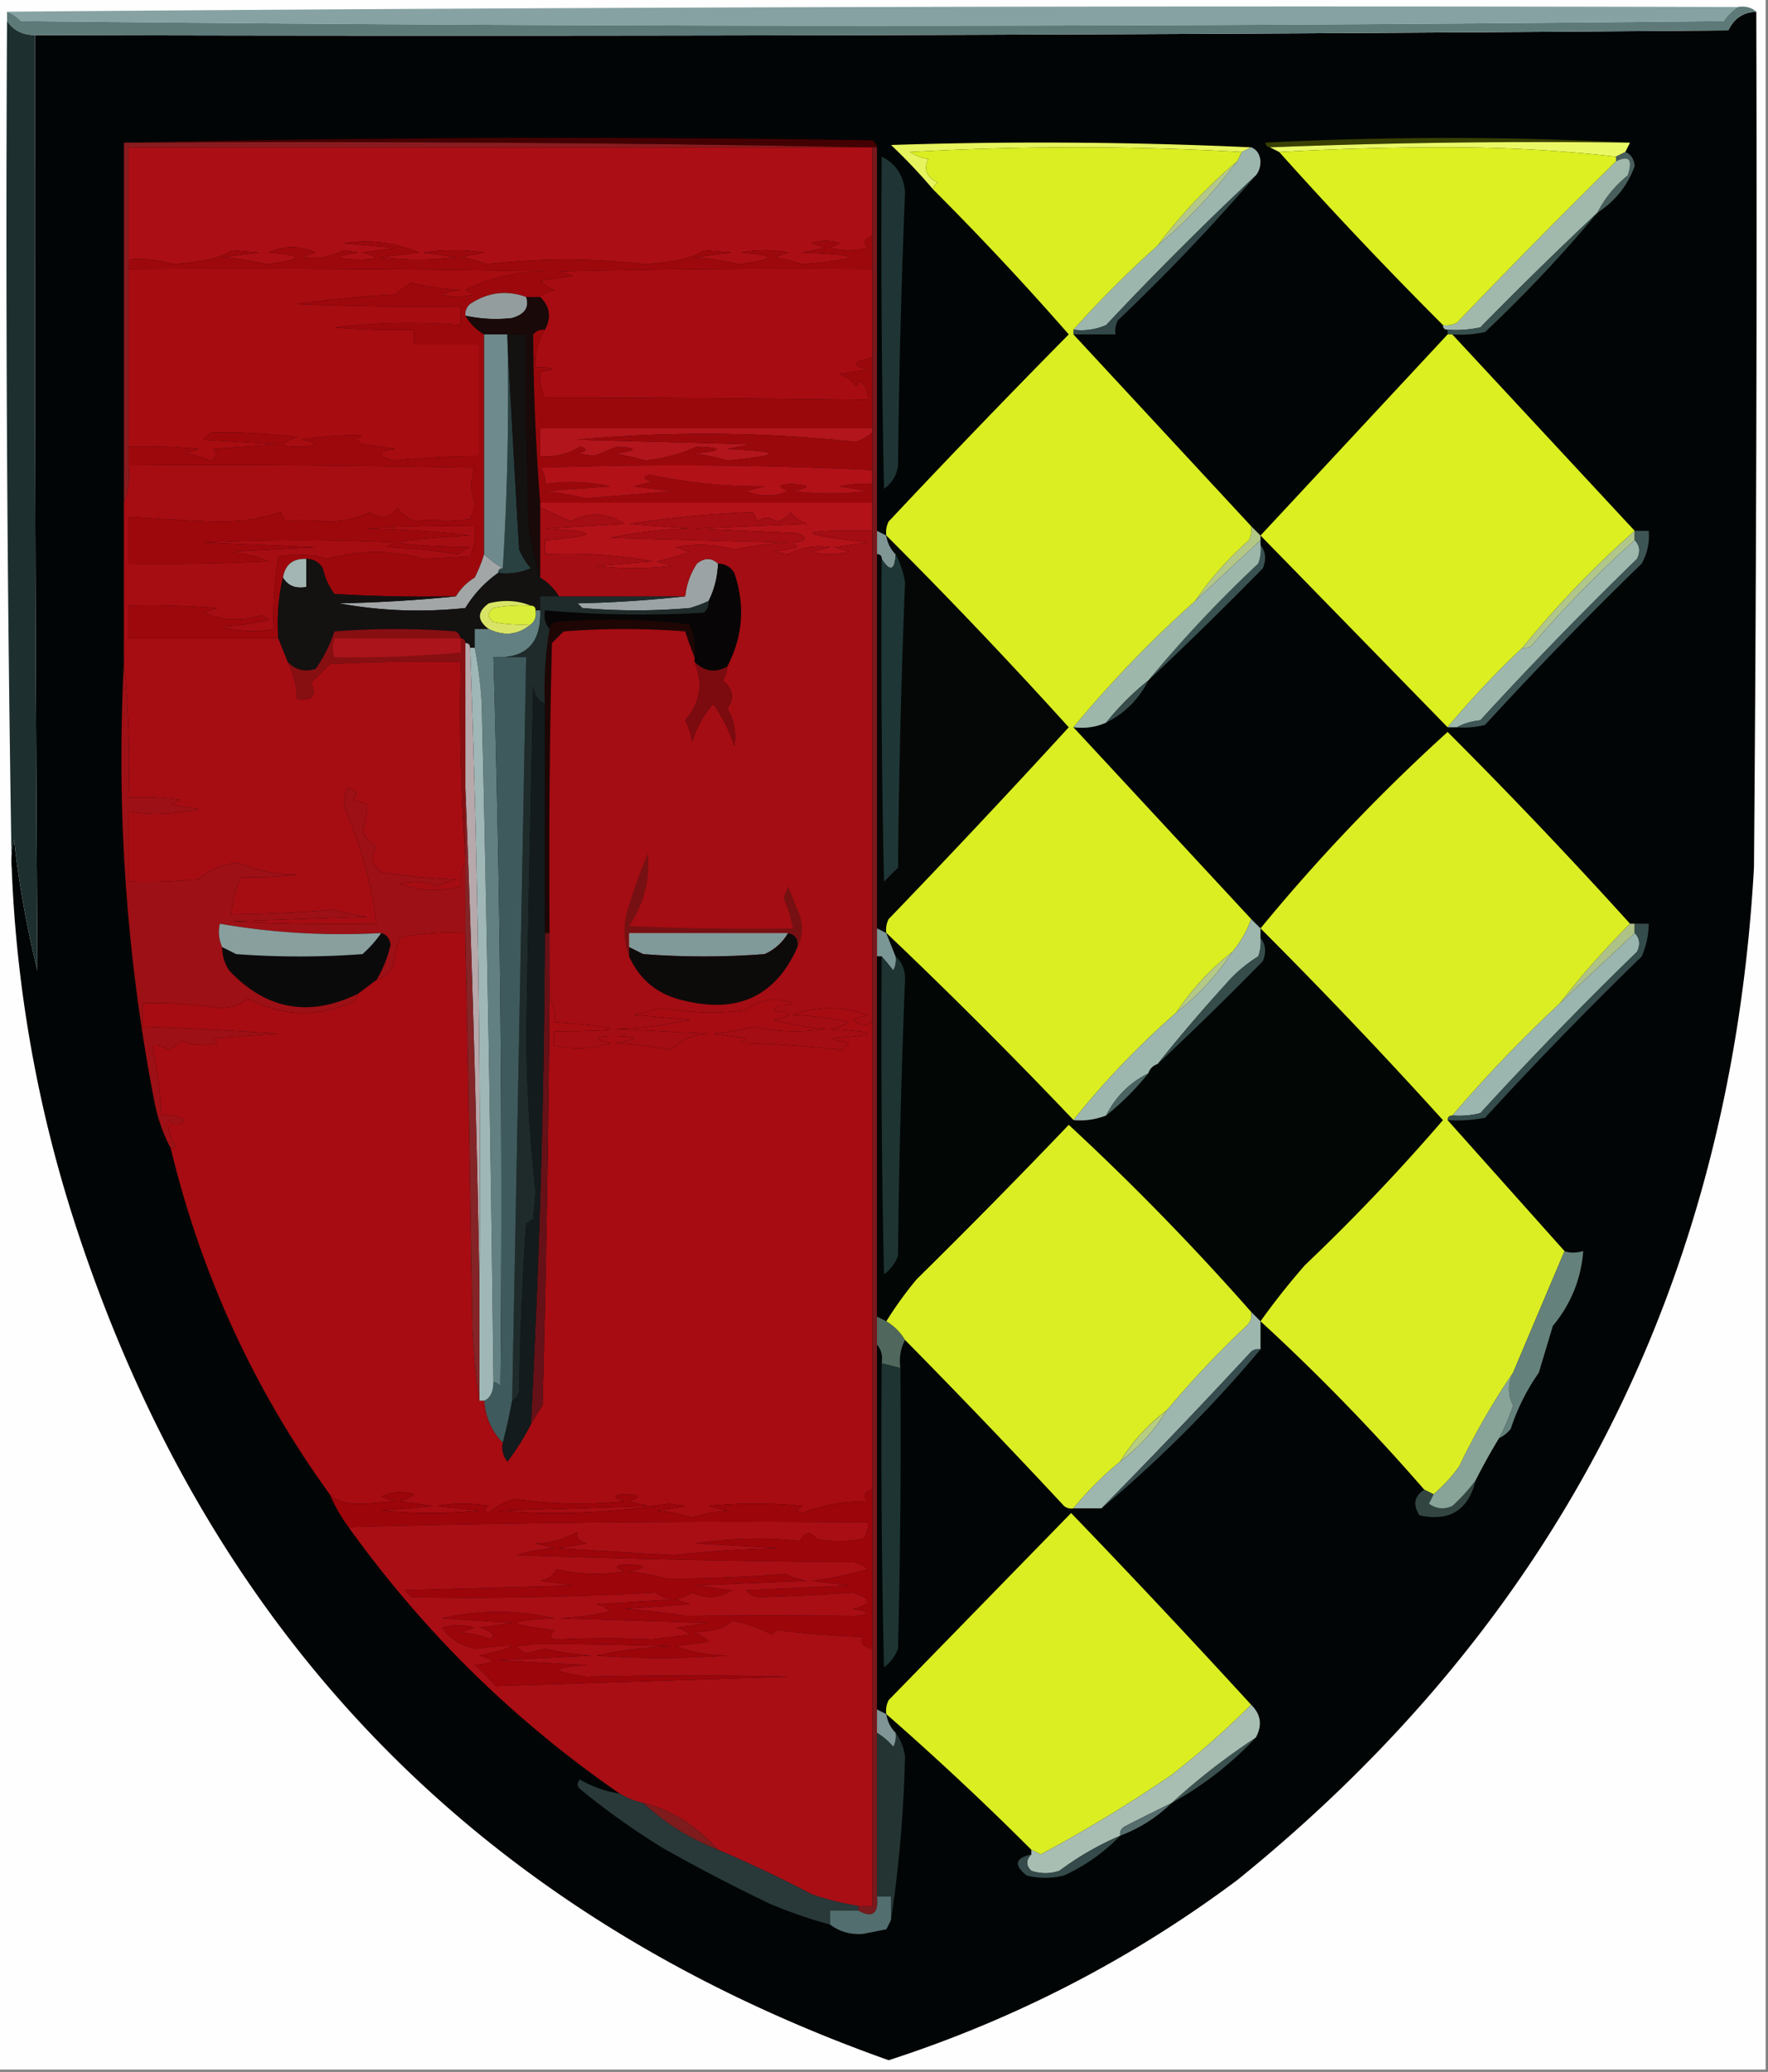 <svg xmlns="http://www.w3.org/2000/svg" width="378" height="443" style="shape-rendering:geometricPrecision;text-rendering:geometricPrecision;image-rendering:optimizeQuality;fill-rule:evenodd;clip-rule:evenodd"><rect width="100%" height="100%" fill="#808080" stroke="none"/><path style="opacity:1" fill="#fefefe" d="M-.5-.5h378v443H-.5V-.5z"/><path style="opacity:1" fill="#020505" d="M375.5 2.5c.167 61 0 122.001-.5 183-4.999 88.837-41.832 161.004-110.5 216.5-22.605 16.887-47.438 29.721-74.5 38.5-87.375-31.043-145.375-90.709-174-179a282.038 282.038 0 0 1-13.5-76 18.438 18.438 0 0 1 .5-6 215.608 215.608 0 0 0 5 28c-.434-66.657-.6-133.323-.5-200 120.669.333 241.335 0 362-1 1.228-2.571 3.228-3.905 6-4z"/><path style="opacity:1" fill="#87a2a3" d="M1.5 2.5c123.166-1 246.499-1.333 370-1-1.16.765-2.16 1.765-3 3a16562.541 16562.541 0 0 1-364 0 7.467 7.467 0 0 0-3-2z"/><path style="opacity:1" fill="#5d7a79" d="M371.5 1.5c1.599-.268 2.932.066 4 1-2.772.095-4.772 1.429-6 4-120.665 1-241.331 1.333-362 1-2.577.045-4.577-.955-6-3v-2a7.467 7.467 0 0 1 3 2 16562.541 16562.541 0 0 0 364 0c.84-1.235 1.84-2.235 3-3z"/><path style="opacity:1" fill="#430002" d="M26.5 30.5a4271.465 4271.465 0 0 1 160-.5c.556.383.889.883 1 1.5h-2a6320.887 6320.887 0 0 0-159-1z"/><path style="opacity:1" fill="#394001" d="M348.5 30.5c-25.839-.331-51.505.002-77 1-.543-.06-.876-.393-1-1a763.356 763.356 0 0 1 78 0z"/><path style="opacity:1" fill="#891b1e" d="M26.5 30.5c53.17-.332 106.169.001 159 1h-158v68c.306 2.885-.027 5.552-1 8v-77z"/><path style="opacity:1" fill="#e7f45d" d="m267.5 31.5-2 1c-23.503-1.329-47.17-1.329-71 0a10.255 10.255 0 0 0 4 1.5c-1.084 2.19-.417 3.856 2 5-.556.383-.889.883-1 1.5a118.91 118.91 0 0 0-9-9.5 990.719 990.719 0 0 1 77 .5z"/><path style="opacity:1" fill="#eaf866" d="M271.5 31.5a1482.822 1482.822 0 0 1 77-1l-1 2-2 1c-11.648-1.332-23.648-1.999-36-2a639.89 639.89 0 0 0-36 1l-2-1z"/><path style="opacity:1" fill="#ab0f15" d="M185.5 31.5h1v19c-1.733.508-2.066 1.341-1 2.5a16.25 16.25 0 0 1-8 0l2-1c-2-.667-4-.667-6 0l3 1-5 1c13.252.512 13.252 1.345 0 2.5a32.412 32.412 0 0 0-6-1.5l3-1a25.249 25.249 0 0 0-10 0c7.773.617 7.606 1.45-.5 2.5a74.45 74.45 0 0 0-9.5-1.5l8-1-6-.5c-1.99 1.542-6.157 2.542-12.5 3a146.996 146.996 0 0 0-34 0 20.438 20.438 0 0 0-5.5-1.5l5-1a42.498 42.498 0 0 0-13 0l7 1a64.247 64.247 0 0 1-16 0l8-1c-5.138-2.19-10.471-2.856-16-2l11 1-7 1c3.733.972 3.4 1.472-1 1.5-5.274-.187-5.274-.687 0-1.5l-3-.5c-2.883 1.468-5.883 1.968-9 1.5l3-1c-3.442-1.54-6.775-1.54-10 0 7.773.617 7.606 1.45-.5 2.5a74.442 74.442 0 0 0-9.5-1.5l8-1-6-.5c-2.035 1.535-6.201 2.535-12.5 3-3.057-.95-6.223-1.284-9.5-1v-24h158z"/><path style="opacity:1" fill="#485e5c" d="M347.5 32.5c1.193.47 1.86 1.47 2 3-1.506 4.182-4.172 7.515-8 10 1.551-3.063 3.718-5.73 6.5-8 1.145-3.387.312-4.387-2.5-3v-1l2-1z"/><path style="opacity:1" fill="#a1b9ac" d="M341.5 45.5a858.122 858.122 0 0 0-25 24.5c-2.31.497-4.643.663-7 .5-.667 0-1-.333-1-1a4.932 4.932 0 0 0 3-.5 1656.39 1656.39 0 0 1 34-34.5c2.812-1.387 3.645-.387 2.5 3-2.782 2.27-4.949 4.937-6.5 8z"/><path style="opacity:1" fill="#b4c78b" d="M264.5 34.5a108.32 108.32 0 0 1-17 18 108.32 108.32 0 0 1 17-18z"/><path style="opacity:1" fill="#dcf022" d="M345.5 33.5v1a1656.39 1656.39 0 0 0-34 34.5 4.932 4.932 0 0 1-3 .5 918.155 918.155 0 0 1-35-37 639.89 639.89 0 0 1 36-1c12.352.001 24.352.668 36 2z"/><path style="opacity:1" fill="#9d080c" d="M186.5 50.5v7c-22.336-.167-44.669 0-67 .5l3 1-7 1a7.292 7.292 0 0 0 3 2c-1.237.232-2.237.732-3 1.5h-3c-4.2-1.52-8.2-1.02-12 1.5-.752.67-1.086 1.504-1 2.5 1 1.667 2.333 3 4 4v47a31.283 31.283 0 0 1-2 5c-1.688 1.021-3.021 2.355-4 4-8.673.166-17.34 0-26-.5a14.439 14.439 0 0 1-2.5-5.5c-.816-1.323-1.983-1.989-3.5-2-2.867-.131-4.533 1.203-5 4-.985 4.134-1.318 8.468-1 13h-32v-7c6.342-.166 12.675 0 19 .5l-3 1c4.113 1.702 8.28 1.869 12.5.5l1.5 1a52.141 52.141 0 0 1-10 1.5c3.73 1.078 7.396 1.245 11 .5-.173-5.533.16-10.699 1-15.5a21.15 21.15 0 0 1 10.5.5c6.973-1.994 13.806-1.994 20.5 0 3.186-.168 6.52-.335 10-.5.923-2.041 1.256-4.208 1-6.5-7.674-.166-15.34 0-23 .5 7.356.169 14.69.669 22 1.5-19.967 1.163-19.967 1.997 0 2.5a9.457 9.457 0 0 0-2.5 1.5 128.982 128.982 0 0 0-15.5-1.5l2-1a420.29 420.29 0 0 0-41 0l24 1-19 1c3.123.206 6.123.873 9 2-9.994.5-19.994.666-30 .5v-10c5.795.391 11.795.724 18 1 5 .179 9.834-.487 14.5-2l1 2c2.688-.497 5.521-.497 8.5 0 3.352.126 6.519-.541 9.5-2 2.42 1.631 4.42 1.297 6-1 .99 1.439 2.324 2.439 4 3 1.96-.475 4.127-.475 6.5 0l5-.5a7.93 7.93 0 0 0 1-3.5c-.956-2.581-.956-5.081 0-7.5-24.664-.5-49.331-.667-74-.5v-4c5.011-.166 10.011 0 15 .5l-3 1c1.933.251 3.766.751 5.5 1.5 1.487-.753 1.654-1.586.5-2.5l14-1-16-1 1.5-1.5c6.05-.205 12.217.128 18.5 1-4.063 1.364-3.896 2.031.5 2 4.248-.103 4.414-.603.5-1.5a95.304 95.304 0 0 1 13-1c-1.333.667-1.333 1.333 0 2l7 1c-3.69.424-3.857 1.258-.5 2.5 5.983-.619 12.15-.952 18.5-1v-24h-14v-3c-5.676.166-11.343 0-17-.5 8.9-1.047 17.9-1.214 27-.5v-4c-11.671.166-23.338 0-35-.5a223.058 223.058 0 0 1 21-2 20.473 20.473 0 0 1 3.5-2.5c3.41.793 6.91 1.293 10.5 1.5-4.78.699-4.947 1.199-.5 1.5l3.5-.5-2-1c5.946-2.919 12.28-4.252 19-4a4141.1 4141.1 0 0 0-91-.5v-2c3.277-.284 6.443.05 9.5 1 6.299-.465 10.465-1.465 12.5-3l6 .5-8 1c3.206.296 6.373.796 9.5 1.5 8.106-1.05 8.273-1.883.5-2.5 3.225-1.54 6.558-1.54 10 0l-3 1c3.117.468 6.117-.032 9-1.5l3 .5c-5.274.813-5.274 1.313 0 1.5 4.4-.028 4.733-.528 1-1.5l7-1-11-1c5.529-.856 10.862-.19 16 2l-8 1a64.247 64.247 0 0 0 16 0l-7-1a42.498 42.498 0 0 1 13 0l-5 1c1.933.251 3.766.751 5.5 1.5a146.996 146.996 0 0 1 34 0c6.343-.458 10.51-1.458 12.5-3l6 .5-8 1a74.45 74.45 0 0 1 9.5 1.5c8.106-1.05 8.273-1.883.5-2.5a25.249 25.249 0 0 1 10 0l-3 1c2.056.31 4.056.81 6 1.5 13.252-1.155 13.252-1.988 0-2.5l5-1-3-1c2-.667 4-.667 6 0l-2 1a16.25 16.25 0 0 0 8 0c-1.066-1.159-.733-1.992 1-2.5z"/><path style="opacity:1" fill="#9cb6ae" d="M267.5 31.5c1.193.47 1.86 1.47 2 3-.02 1.226-.353 2.226-1 3a723.868 723.868 0 0 0-32 32 13.118 13.118 0 0 1-7 1 229.405 229.405 0 0 1 18-18 108.32 108.32 0 0 0 17-18l1-2 2-1z"/><path style="opacity:1" fill="#334949" d="M268.5 37.5a428.232 428.232 0 0 1-29.5 31 4.934 4.934 0 0 0-.5 3h-9v-1a13.118 13.118 0 0 0 7-1 723.868 723.868 0 0 1 32-32z"/><path style="opacity:1" fill="#37504d" d="M341.5 45.5a288.203 288.203 0 0 1-24 25.5c-2.31.497-4.643.663-7 .5h-1v-1c2.357.163 4.69-.003 7-.5a858.122 858.122 0 0 1 25-24.5z"/><path style="opacity:1" fill="#1f3535" d="M188.5 33.5c2.989 1.441 4.656 3.941 5 7.5-.803 19.48-1.303 38.98-1.5 58.5-.26 2.118-1.26 3.784-3 5-.5-23.664-.667-47.331-.5-71z"/><path style="opacity:1" fill="#939d9e" d="M112.5 63.5c.719 2.195-.281 3.695-3 4.5-3.349.388-6.683.22-10-.5-.086-.996.248-1.83 1-2.5 3.8-2.52 7.8-3.02 12-1.5z"/><path style="opacity:1" fill="#190909" d="M112.5 63.5h3c2.104 2.083 2.438 4.416 1 7-.996-.086-1.829.248-2.5 1 .056 12.01.556 24.01 1.5 36v16a90.298 90.298 0 0 1-2.5-11c-.5-13.663-.667-27.33-.5-41h-9c-1.667-1-3-2.333-4-4 3.317.72 6.651.888 10 .5 2.719-.805 3.719-2.305 3-4.5z"/><path style="opacity:1" fill="#a70c12" d="M186.5 57.5v19c-4.208.785-4.542 1.618-1 2.5l-6 1a6.977 6.977 0 0 1 3.5 2.5l1-1c1.188 1.063 1.688 2.397 1.5 4a5427.297 5427.297 0 0 0-69-.5c-.906-1.7-1.239-3.533-1-5.5 3.672-.545 3.338-.878-1-1-.135-2.918.532-5.584 2-8 1.438-2.584 1.104-4.917-1-7 .763-.768 1.763-1.268 3-1.5a7.292 7.292 0 0 1-3-2l7-1-3-1c22.331-.5 44.664-.667 67-.5z"/><path style="opacity:1" fill="#a70c11" d="M27.5 57.5a4141.1 4141.1 0 0 1 91 .5c-6.72-.252-13.054 1.081-19 4l2 1-3.5.5c-4.447-.301-4.28-.801.5-1.5A62.033 62.033 0 0 1 88 60.5a20.473 20.473 0 0 0-3.5 2.5 223.058 223.058 0 0 0-21 2c11.662.5 23.329.666 35 .5v4c-9.1-.714-18.1-.547-27 .5 5.657.5 11.324.666 17 .5v3h14v24c-6.35.048-12.517.381-18.5 1-3.357-1.242-3.19-2.076.5-2.5l-7-1c-1.333-.667-1.333-1.333 0-2a95.304 95.304 0 0 0-13 1c3.914.897 3.748 1.397-.5 1.5-4.396.031-4.563-.636-.5-2-6.283-.872-12.45-1.205-18.5-1L43.5 94l16 1-14 1c1.154.914.987 1.747-.5 2.5a20.435 20.435 0 0 0-5.5-1.5l3-1c-4.989-.5-9.989-.666-15-.5v-38z"/><path style="opacity:1" fill="#b2151c" d="M186.5 91.5v1a11.81 11.81 0 0 1-3.5 2 300.434 300.434 0 0 0-59.5-.5l37 1-5 1c11.917.513 11.917 1.347 0 2.5a38.817 38.817 0 0 0-7-1.5c6.122-.728 6.289-1.228.5-1.5-2.817 1.38-6.483 2.38-11 3a56.696 56.696 0 0 0-6.5-1.5c4.781-.699 4.947-1.199.5-1.5l-5 2-3.5-.5c2.095-.556 2.262-1.056.5-1.5-2.595 1.646-5.428 2.313-8.5 2v-6h71z"/><path style="opacity:1" fill="#9b080c" d="M116.5 70.5c-1.468 2.416-2.135 5.082-2 8 4.338.122 4.672.455 1 1-.239 1.967.094 3.8 1 5.5 22.705.018 45.705.185 69 .5.188-1.603-.312-2.937-1.5-4l-1 1a6.977 6.977 0 0 0-3.5-2.5l6-1c-3.542-.882-3.208-1.715 1-2.5v15h-71v6c3.072.313 5.905-.354 8.5-2 1.762.444 1.595.944-.5 1.5l3.5.5 5-2c4.447.301 4.281.801-.5 1.5 2.198.373 4.365.873 6.5 1.5 4.517-.62 8.183-1.62 11-3 5.789.272 5.622.772-.5 1.5 2.391.287 4.724.787 7 1.5 11.917-1.153 11.917-1.987 0-2.5l5-1-37-1a300.434 300.434 0 0 1 59.5.5 11.81 11.81 0 0 0 3.5-2v8a849.548 849.548 0 0 0-71-.5c.837 1.011 1.17 2.178 1 3.5 4.543-.696 9.209-.529 14 .5l-14 1a65.81 65.81 0 0 1 8.5 1.5 488.384 488.384 0 0 0 18.5-1.5l-8-1 4-1c-2.095-.556-2.262-1.056-.5-1.5a111.216 111.216 0 0 0 24.5 2.5l-4 1c3.169 1.266 6.169 1.266 9 0-2.435-1.003-2.102-1.503 1-1.5 3.924.201 3.924.701 0 1.5a64.218 64.218 0 0 0 16 0l-6-1a24.935 24.935 0 0 1 7-.5v4h-71a487.454 487.454 0 0 1-1.5-36c.671-.752 1.504-1.086 2.5-1z"/><path style="opacity:1" fill="#b21118" d="M186.5 100.5v3a24.935 24.935 0 0 0-7 .5l6 1a64.218 64.218 0 0 1-16 0c3.924-.799 3.924-1.299 0-1.5-3.102-.003-3.435.497-1 1.5-2.831 1.266-5.831 1.266-9 0l4-1a111.216 111.216 0 0 1-24.5-2.5c-1.762.444-1.595.944.5 1.5l-4 1 8 1a488.384 488.384 0 0 1-18.5 1.5 65.81 65.81 0 0 0-8.5-1.5l14-1c-4.791-1.029-9.457-1.196-14-.5.17-1.322-.163-2.489-1-3.5a849.548 849.548 0 0 1 71 .5z"/><path style="opacity:1" fill="#2a4141" d="M108.5 72.5c.77 14.846 1.603 29.846 2.5 45a15.645 15.645 0 0 0 2.5 4 13.116 13.116 0 0 1-7 1c0-.667.333-1 1-1a600.941 600.941 0 0 0 1-49z"/><path style="opacity:1" fill="#b31219" d="M115.5 108.5v-1h71v6c-16.621-.224-16.955.609-1 2.5l-7 1 3 1a16.242 16.242 0 0 1-8 0l4-1c-3.117-.468-6.117.032-9 1.5l-3-.5 5-1-1-1c3.044-.359 3.378-1.026 1-2l-22-1 24-1a6.978 6.978 0 0 1-3.5-2.5c-.739 1.074-1.739 1.741-3 2-1.416-1.073-2.75-1.073-4 0l-1-2a236.74 236.74 0 0 0-26.5 2.5l13 1a93.208 93.208 0 0 0-17 2l38 1a73.396 73.396 0 0 0-11.5 1.5c-4.079-1.129-8.245-1.296-12.5-.5l3 1a54.628 54.628 0 0 1-7 2l3 1a64.218 64.218 0 0 1-16 0l12-1a101.62 101.62 0 0 0-23-1.5v-3c11.816-.981 11.816-1.815 0-2.5l17-1c-3.911-2.459-7.744-2.626-11.5-.5a381.944 381.944 0 0 0-6.5-3z"/><path style="opacity:1" fill="#6e8a8c" d="M103.5 71.5h5v1a600.941 600.941 0 0 1-1 49 22.836 22.836 0 0 1-4-3v-47z"/><path style="opacity:1" fill="#dbef21" d="M309.5 71.5h1l39 42a212.302 212.302 0 0 0-24 25 192.908 192.908 0 0 0-16 17l-40-41 40-43z"/><path style="opacity:1" fill="#b3c787" d="m267.5 112.5 2 2v1l-14 13c3.231-4.739 7.064-9.072 11.5-13a4.934 4.934 0 0 0 .5-3z"/><path style="opacity:1" fill="#809695" d="m187.5 113.5 2 1c.233 1.562.9 2.895 2 4-.194 3.505-1.194 3.838-3 1 0-.667-.333-1-1-1v-5z"/><path style="opacity:1" fill="#1d2f2f" d="M1.5 4.5c1.423 2.045 3.423 3.045 6 3-.1 66.677.066 133.343.5 200a215.608 215.608 0 0 1-5-28 18.438 18.438 0 0 0-.5 6c-1-60.164-1.332-120.498-1-181z"/><path style="opacity:1" fill="#a3b6b3" d="M65.5 119.5v6c-2.281.423-3.948-.244-5-2 .467-2.797 2.133-4.131 5-4z"/><path style="opacity:1" fill="#a2a6a7" d="M103.5 118.5a22.836 22.836 0 0 0 4 3c-.667 0-1 .333-1 1a25.122 25.122 0 0 0-7 7.5c-9.162.968-18.162.635-27-1 8.51-.171 16.843-.671 25-1.5.979-1.645 2.312-2.979 4-4a31.283 31.283 0 0 0 2-5z"/><path style="opacity:1" fill="#141111" d="M108.5 72.5v-1h4c-.167 13.67 0 27.337.5 41a90.298 90.298 0 0 0 2.5 11c1.667 1 3 2.333 4 4h-4v3h-1c0-.667-.333-1-1-1-2.804-1.138-5.804-1.305-9-.5-2.518 1.81-2.518 3.643 0 5.5h-3v4h-1c0-.667-.333-1-1-1 0-.667-.333-1-1-1-.11-.617-.444-1.117-1-1.5a169.166 169.166 0 0 0-26 0 31.063 31.063 0 0 1-4 8c-2.34.748-4.34.248-6-1.5l-2-5c-.318-4.532.015-8.866 1-13 1.052 1.756 2.719 2.423 5 2v-6c1.517.011 2.684.677 3.5 2a14.439 14.439 0 0 0 2.5 5.5c8.66.5 17.327.666 26 .5a308.487 308.487 0 0 1-25 1.5c8.838 1.635 17.838 1.968 27 1a25.122 25.122 0 0 1 7-7.5 13.116 13.116 0 0 0 7-1 15.645 15.645 0 0 1-2.5-4 6172.127 6172.127 0 0 1-2.5-45z"/><path style="opacity:1" fill="#050706" d="M189.5 114.5a1136.022 1136.022 0 0 1 39 41 2226.774 2226.774 0 0 1-38.5 41 4.934 4.934 0 0 0-.5 3l-2-1v-80c.667 0 1 .333 1 1-.167 23.002 0 46.002.5 69l3-3c.19-20.358.69-40.691 1.5-61-.378-2.217-1.045-4.217-2-6-1.1-1.105-1.767-2.438-2-4z"/><path style="opacity:1" fill="#9ca3a4" d="M153.5 120.5a18.974 18.974 0 0 1-2 8 28.208 28.208 0 0 1-4 1.5c-7.667.667-15.333.667-23 0l-1-1a260.63 260.63 0 0 0 23-1.5c.255-2.516 1.089-4.85 2.5-7 1.616-1.301 3.116-1.301 4.5 0z"/><path style="opacity:1" fill="#070505" d="M153.5 120.5c1.517.011 2.684.677 3.5 2 2.339 6.932 1.839 13.599-1.5 20-2.583 1.438-4.917 1.104-7-1v-1a15.418 15.418 0 0 0-1-7 140.772 140.772 0 0 0-29-.5c-.556.383-.889.883-1 1.5-.934-1.068-1.268-2.401-1-4 11.317.993 22.65 1.16 34 .5.752-.671 1.086-1.504 1-2.5a18.974 18.974 0 0 0 2-8z"/><path style="opacity:1" fill="#d9e467" d="M113.5 129.5a32.462 32.462 0 0 0-8 .5c-1.333 1-1.333 2 0 3 2.646.497 5.313.664 8 .5-2.681 2.262-5.681 2.596-9 1-2.518-1.857-2.518-3.69 0-5.5 3.196-.805 6.196-.638 9 .5z"/><path style="opacity:1" fill="#daed38" d="M113.5 129.5c.667 0 1 .333 1 1 .237 1.291-.096 2.291-1 3a32.462 32.462 0 0 1-8-.5c-1.333-1-1.333-2 0-3a32.462 32.462 0 0 1 8-.5z"/><path style="opacity:1" fill="#1e0605" d="M148.5 140.5a61.16 61.16 0 0 1-2-5.5 169.166 169.166 0 0 0-26 0l-2.5 2.5c-.5 20.664-.667 41.331-.5 62h-1v-49a75.46 75.46 0 0 1 1-16c.111-.617.444-1.117 1-1.5a140.772 140.772 0 0 1 29 .5 15.418 15.418 0 0 1 1 7z"/><path style="opacity:1" fill="#b1c68b" d="M349.5 113.5v2a233.592 233.592 0 0 0-22 22.5 2.428 2.428 0 0 1-2 .5 212.302 212.302 0 0 1 24-25z"/><path style="opacity:1" fill="#395251" d="M269.5 116.5c1.113 1.446 1.28 3.113.5 5a829.64 829.64 0 0 1-24.5 24 275.104 275.104 0 0 1 23.5-25 8.43 8.43 0 0 0 .5-4z"/><path style="opacity:1" fill="#9db7ab" d="M269.5 115.5v1a8.43 8.43 0 0 1-.5 4 275.104 275.104 0 0 0-23.5 25c-3.258 2.591-6.258 5.591-9 9-2.107.968-4.441 1.302-7 1a249.027 249.027 0 0 1 26-27l14-13z"/><path style="opacity:1" fill="#870f12" d="M98.5 136.5c.667 0 1 .333 1 1v46a441.612 441.612 0 0 1-1-42c-9.34-.166-18.673 0-28 .5a274.762 274.762 0 0 0-4 4c1.338 2.724.338 3.891-3 3.5a18.977 18.977 0 0 0-2-8c1.66 1.748 3.66 2.248 6 1.5a31.063 31.063 0 0 0 4-8 169.166 169.166 0 0 1 26 0c.556.383.89.883 1 1.5z"/><path style="opacity:1" fill="#ac141b" d="M98.5 136.5v3c-9.332.838-18.332 1.172-27 1-.406-1.057-.406-2.391 0-4h27z"/><path style="opacity:1" fill="#9eb8ae" d="M349.5 115.5c1.098 1.101 1.265 2.434.5 4a815.767 815.767 0 0 0-33.5 34.5c-1.882.198-3.548.698-5 1.5h-2a192.908 192.908 0 0 1 16-17 2.428 2.428 0 0 0 2-.5 233.592 233.592 0 0 1 22-22.5z"/><path style="opacity:1" fill="#628081" d="M114.5 130.5h1c.251 7.083-3.083 10.416-10 10a3988.796 3988.796 0 0 1 1.5 156c-.383-.556-.883-.889-1.5-1a11821.07 11821.07 0 0 0-2.5-145 88.581 88.581 0 0 0-1.5-12v-4h3c3.319 1.596 6.319 1.262 9-1 .904-.709 1.237-1.709 1-3z"/><path style="opacity:1" fill="#1f2b2b" d="M119.5 127.5h27a260.63 260.63 0 0 1-23 1.5l1 1c7.667.667 15.333.667 23 0 1.401-.41 2.734-.91 4-1.5.086.996-.248 1.829-1 2.5-11.35.66-22.683.493-34-.5-.268 1.599.066 2.932 1 4a75.46 75.46 0 0 0-1 16c-1.545-.73-2.378-2.063-2.5-4-.564 24.999-1.064 49.999-1.5 75a350.252 350.252 0 0 0 2 33.5l-.5 5.5a3.647 3.647 0 0 1-1.5 1 649.326 649.326 0 0 0-1.5 36c-.278.916-.778 1.582-1.5 2 1.017-52.977 2.017-105.977 3-159h-7c6.917.416 10.251-2.917 10-10v-3h4z"/><path style="opacity:1" fill="#1f3636" d="M191.5 118.5c.955 1.783 1.622 3.783 2 6-.81 20.309-1.31 40.642-1.5 61l-3 3a2379.52 2379.52 0 0 1-.5-69c1.806 2.838 2.806 2.505 3-1z"/><path style="opacity:1" fill="#384d4b" d="M245.5 145.5c-2.022 4.022-5.022 7.022-9 9 2.742-3.409 5.742-6.409 9-9z"/><path style="opacity:1" fill="#3e5555" d="M349.5 113.5h3c.202 2.489-.298 4.823-1.5 7a815.767 815.767 0 0 0-33.5 34.5 18.453 18.453 0 0 1-6 .5c1.452-.802 3.118-1.302 5-1.5a815.767 815.767 0 0 1 33.5-34.5c.765-1.566.598-2.899-.5-4v-2z"/><path style="opacity:1" fill="#a40d13" d="M115.5 108.5c2.066.929 4.233 1.929 6.5 3 3.756-2.126 7.589-1.959 11.5.5l-17 1c11.816.685 11.816 1.519 0 2.5v3a101.62 101.62 0 0 1 23 1.5l-12 1a64.218 64.218 0 0 0 16 0l-3-1a54.628 54.628 0 0 0 7-2l-3-1c4.255-.796 8.421-.629 12.5.5a73.396 73.396 0 0 1 11.5-1.5l-38-1a93.208 93.208 0 0 1 17-2l-13-1a236.74 236.74 0 0 1 26.5-2.5l1 2c1.25-1.073 2.584-1.073 4 0 1.261-.259 2.261-.926 3-2a6.978 6.978 0 0 0 3.5 2.5l-24 1 22 1c2.378.974 2.044 1.641-1 2l1 1-5 1 3 .5c2.883-1.468 5.883-1.968 9-1.5l-4 1c2.667.667 5.333.667 8 0l-3-1 7-1c-15.955-1.891-15.621-2.724 1-2.5v105c-1.289 1.001-2.622.834-4-.5l3-1c-5.345-1.908-10.678-1.908-16 0 4.041.173 8.041.673 12 1.5a10.258 10.258 0 0 1-4 1.5c10.667.667 10.667 1.333 0 2l4 1-1.5 1.5a242.191 242.191 0 0 0-21.5-1.5l1-1-7-1a42.36 42.36 0 0 0 8.5-1.5c5.082 1.137 10.249 1.304 15.5.5a50.382 50.382 0 0 1-11-2c4-.667 4-1.333 0-2l1-1c1.238.077 2.238-.089 3-.5-3.603-1.344-6.936-.844-10 1.5a59.403 59.403 0 0 1-18-.5l-6 1.5 12 1a75.565 75.565 0 0 1-16 2l20 1c-3.208.118-5.874 1.285-8 3.5a89.468 89.468 0 0 0-12-1.5c5.274-.813 5.274-1.313 0-1.5-4.399.028-4.732.528-1 1.5-4.068 1.342-8.068 1.508-12 .5v-3c15.932-.011 15.932-.677 0-2 .284-1.915-.049-3.581-1-5v-14c-.167-20.669 0-41.336.5-62l2.5-2.5a169.166 169.166 0 0 1 26 0 61.16 61.16 0 0 0 2 5.5v1c1.897 4.684 1.23 8.85-2 12.5a15.256 15.256 0 0 1 1.5 4.5 20.871 20.871 0 0 1 4.5-8 31.49 31.49 0 0 1 4.5 9c.442-2.805-.058-5.472-1.5-8 1.524-2.292 1.191-4.292-1-6a5.576 5.576 0 0 0 1-3c3.339-6.401 3.839-13.068 1.5-20-.816-1.323-1.983-1.989-3.5-2-1.384-1.301-2.884-1.301-4.5 0-1.411 2.15-2.245 4.484-2.5 7h-27c-1-1.667-2.333-3-4-4v-15z"/><path style="opacity:1" fill="#7c0b10" d="M148.5 141.5c2.083 2.104 4.417 2.438 7 1a5.576 5.576 0 0 1-1 3c2.191 1.708 2.524 3.708 1 6 1.442 2.528 1.942 5.195 1.5 8a31.49 31.49 0 0 0-4.5-9 20.871 20.871 0 0 0-4.5 8 15.256 15.256 0 0 0-1.5-4.5c3.23-3.65 3.897-7.816 2-12.5z"/><path style="opacity:1" fill="#a60d13" d="M27.5 99.5c24.669-.167 49.336 0 74 .5-.956 2.419-.956 4.919 0 7.5a7.93 7.93 0 0 1-1 3.5l-5 .5c-2.373-.475-4.54-.475-6.5 0-1.676-.561-3.01-1.561-4-3-1.58 2.297-3.58 2.631-6 1-2.981 1.459-6.148 2.126-9.5 2-2.979-.497-5.812-.497-8.5 0l-1-2c-4.666 1.513-9.5 2.179-14.5 2a787.626 787.626 0 0 1-18-1v10c10.006.166 20.006 0 30-.5a29.928 29.928 0 0 0-9-2l19-1-24-1a420.29 420.29 0 0 1 41 0l-2 1c5.25.193 10.417.693 15.5 1.5a9.457 9.457 0 0 1 2.5-1.5c-19.967-.503-19.967-1.337 0-2.5a244.397 244.397 0 0 0-22-1.5c7.66-.5 15.326-.666 23-.5.256 2.292-.077 4.459-1 6.5-3.48.165-6.814.332-10 .5-6.694-1.994-13.527-1.994-20.5 0a21.15 21.15 0 0 0-10.5-.5c-.84 4.801-1.173 9.967-1 15.5-3.604.745-7.27.578-11-.5a52.141 52.141 0 0 0 10-1.5l-1.5-1c-4.22 1.369-8.387 1.202-12.5-.5l3-1c-6.325-.5-12.658-.666-19-.5v7h32l2 5a18.977 18.977 0 0 1 2 8c3.338.391 4.338-.776 3-3.5a274.762 274.762 0 0 1 4-4c9.327-.5 18.66-.666 28-.5a441.612 441.612 0 0 0 1 42v1c-.951 1.419-1.284 3.085-1 5-4.352 1.235-8.686 1.068-13-.5 2.73-.728 5.397-.562 8 .5a28.907 28.907 0 0 1 4-1.5 130.378 130.378 0 0 1-16-1.5c-2.062-1.592-2.395-3.425-1-5.5a9.564 9.564 0 0 1-3-3c.579-2.054.912-4.054 1-6l-3-1c1.104-1.131.77-1.965-1-2.5-1.13 1.574-1.297 3.241-.5 5a89.356 89.356 0 0 1 6.5 24c-10.339.166-20.672 0-31-.5l29-1a38.855 38.855 0 0 1-7-1.5c-7.13.589-14.464.922-22 1 .194-2.83.86-5.496 2-8a72.368 72.368 0 0 0 12-.5c-4.134.047-8.3-.786-12.5-2.5-3.297.191-6.13 1.358-8.5 3.5a112.97 112.97 0 0 1-15 .5v-15c4.655.847 9.655.681 15-.5l-6-1 2-1a60.93 60.93 0 0 0-11-.5c.327-9.848-.006-19.514-1-29v-34c.973-2.448 1.306-5.115 1-8z"/><path style="opacity:1" fill="#daee22" d="m265.5 32.5-1 2a108.32 108.32 0 0 0-17 18 229.405 229.405 0 0 0-18 18v1l38 41a4.934 4.934 0 0 1-.5 3c-4.436 3.928-8.269 8.261-11.5 13a249.027 249.027 0 0 0-26 27l38 41a22.455 22.455 0 0 1-4 7 55.74 55.74 0 0 0-12 13 179.472 179.472 0 0 0-22 23 1130.981 1130.981 0 0 0-40-40 4.934 4.934 0 0 1 .5-3 2226.774 2226.774 0 0 0 38.5-41 1136.022 1136.022 0 0 0-39-41 4.934 4.934 0 0 1 .5-3 2173.48 2173.48 0 0 1 38.5-40 636.814 636.814 0 0 0-29-31c.111-.617.444-1.117 1-1.5-2.417-1.144-3.084-2.81-2-5a10.255 10.255 0 0 1-4-1.5c23.83-1.329 47.497-1.329 71 0z"/><path style="opacity:1" fill="#771012" d="M170.5 202.5c.215-1.679-.452-2.679-2-3h-34v5c-1.308-3.519-1.308-7.185 0-11a108.368 108.368 0 0 1 4-11c.549 5.583-.784 10.75-4 15.5 11.662.5 23.329.667 35 .5a29.291 29.291 0 0 0-2-6.5l1-2.5 2 5c1.3 2.809 1.3 5.476 0 8z"/><path style="opacity:1" fill="#809999" d="M168.5 199.5c-1.173 2.004-2.84 3.504-5 4.5-8.667.667-17.333.667-26 0l-3-1.5v-3h34z"/><path style="opacity:1" fill="#3f5a5c" d="M105.5 140.5h7c-.983 53.023-1.983 106.023-3 159a126.54 126.54 0 0 1-2 9c-2.374-2.434-3.708-5.434-4-9 1.295-.531 1.962-1.864 2-4 .617.111 1.117.444 1.5 1 .517-52.009.017-104.009-1.5-156z"/><path style="opacity:1" fill="#0d0a0a" d="M168.5 199.5c1.548.321 2.215 1.321 2 3-4.607 10.392-12.607 14.225-24 11.5-5.681-1.194-9.681-4.36-12-9.5v-2l3 1.5c8.667.667 17.333.667 26 0 2.16-.996 3.827-2.496 5-4.5z"/><path style="opacity:1" fill="#7b9795" d="m187.5 198.5 2 1 2 5a4.934 4.934 0 0 1-.5 3 81.316 81.316 0 0 0-2.5-3h-1v-6z"/><path style="opacity:1" fill="#0b0a0b" d="M81.5 199.5c1.15.291 1.816 1.124 2 2.5a24.558 24.558 0 0 1-3 7.5l-4 3c-10.415 5.061-19.582 3.394-27.5-5-1.009-1.525-1.509-3.192-1.5-5l3 1.5c9 .667 18 .667 27 0a25.136 25.136 0 0 0 4-4.5z"/><path style="opacity:1" fill="#78191d" d="M186.5 31.5h1v374c.37 3.686-.963 4.686-4 3v-1h3v-376z"/><path style="opacity:1" fill="#9bb5af" d="M349.5 199.5c1.098 1.101 1.265 2.434.5 4a821.772 821.772 0 0 0-33.5 34.5 18.453 18.453 0 0 1-6 .5 296.754 296.754 0 0 1 23-24l16-15z"/><path style="opacity:1" fill="#020605" d="M269.5 198.5a1136.022 1136.022 0 0 1 39 41 430.385 430.385 0 0 1-29.5 31 155.012 155.012 0 0 0-9.5 12l-2-2a550.88 550.88 0 0 0-39-40 1508.917 1508.917 0 0 1-32.5 33 79.801 79.801 0 0 0-6.5 9l-2-1v-77h1c-.167 22.669 0 45.336.5 68a8.905 8.905 0 0 0 3-4c.203-19.684.703-39.351 1.5-59 .064-2.057-.602-3.723-2-5l-2-5a1130.981 1130.981 0 0 1 40 40c2.45.202 4.783-.131 7-1a57.51 57.51 0 0 0 9-9c.333-1 1-1.667 2-2a702.99 702.99 0 0 0 22.5-22c.78-1.887.613-3.554-.5-5v-2z"/><path style="opacity:1" fill="#b4c987" d="M263.5 203.5a55.546 55.546 0 0 1-12 13 55.74 55.74 0 0 1 12-13z"/><path style="opacity:1" fill="#aec187" d="M348.5 197.5h1v2l-16 15a179.132 179.132 0 0 1 15-17z"/><path style="opacity:1" fill="#9d1015" d="M26.5 141.5c.994 9.486 1.327 19.152 1 29a60.93 60.93 0 0 1 11 .5l-2 1 6 1c-5.345 1.181-10.345 1.347-15 .5v15a112.97 112.97 0 0 0 15-.5c2.37-2.142 5.203-3.309 8.5-3.5 4.2 1.714 8.366 2.547 12.5 2.5a72.368 72.368 0 0 1-12 .5c-1.14 2.504-1.806 5.17-2 8 7.536-.078 14.87-.411 22-1a38.855 38.855 0 0 0 7 1.5l-29 1c10.328.5 20.661.666 31 .5a89.356 89.356 0 0 0-6.5-24c-.797-1.759-.63-3.426.5-5 1.77.535 2.104 1.369 1 2.5l3 1c-.088 1.946-.421 3.946-1 6a9.564 9.564 0 0 0 3 3c-1.395 2.075-1.062 3.908 1 5.5a130.378 130.378 0 0 0 16 1.5 28.907 28.907 0 0 0-4 1.5c-2.603-1.062-5.27-1.228-8-.5 4.314 1.568 8.648 1.735 13 .5-.284-1.915.049-3.581 1-5v15a49.87 49.87 0 0 0-14 1 32.412 32.412 0 0 0-1.5 6c-.759 1.563-1.926 2.563-3.5 3a24.558 24.558 0 0 0 3-7.5c-.184-1.376-.85-2.209-2-2.5-11.754.632-23.254-.035-34.5-2-.385 1.697-.218 3.363.5 5-.009 1.808.491 3.475 1.5 5 7.918 8.394 17.085 10.061 27.5 5-.38 1.431-1.38 2.264-3 2.5-7.129 2.5-13.962 2-20.5-1.5-1.72 1.395-3.72 2.061-6 2-5.627-.83-11.127-1.164-16.5-1v5c9.67.363 19.337.863 29 1.5l-14 1 1 1c-2.6.769-5.1.602-7.5-.5l-3 2c-1.011-.837-2.178-1.17-3.5-1a88.226 88.226 0 0 1 2 15c1.788-.285 3.455.048 5 1-1.15 1.231-2.317 1.231-3.5 0-.138 1.932.362 3.766 1.5 5.5-.228.399-.562.565-1 .5-1.632-3.058-2.799-6.391-3.5-10-6.003-31.028-8.17-62.361-6.5-94z"/><path style="opacity:1" fill="#889f9e" d="M81.5 199.5a25.136 25.136 0 0 1-4 4.5c-9 .667-18 .667-27 0l-3-1.5c-.718-1.637-.885-3.303-.5-5 11.246 1.965 22.746 2.632 34.5 2z"/><path style="opacity:1" fill="#9db7ae" d="m267.5 196.5 2 2v2a8.43 8.43 0 0 1-.5 4 29.964 29.964 0 0 0-7 6 336.47 336.47 0 0 0-14.5 17c-1 .333-1.667 1-2 2-4 2-7 5-9 9-2.217.869-4.55 1.202-7 1a179.472 179.472 0 0 1 22-23 55.546 55.546 0 0 0 12-13 22.455 22.455 0 0 0 4-7z"/><path style="opacity:1" fill="#354c4c" d="M349.5 197.5h3a17.758 17.758 0 0 1-1.5 7 821.772 821.772 0 0 0-33.5 34.5 32.462 32.462 0 0 1-8 .5c0-.667.333-1 1-1a18.453 18.453 0 0 0 6-.5 821.772 821.772 0 0 1 33.5-34.5c.765-1.566.598-2.899-.5-4v-2z"/><path style="opacity:1" fill="#9fb7b6" d="M100.5 138.5h1a88.581 88.581 0 0 1 1.5 12 11821.07 11821.07 0 0 1 2.5 145c-.038 2.136-.705 3.469-2 4h-1v-25c.337-45.353-.33-90.687-2-136z"/><path style="opacity:1" fill="#354c4b" d="M269.5 200.5c1.113 1.446 1.28 3.113.5 5a702.99 702.99 0 0 1-22.5 22 336.47 336.47 0 0 1 14.5-17 29.964 29.964 0 0 1 7-6 8.43 8.43 0 0 0 .5-4z"/><path style="opacity:1" fill="#b7a8ab" d="M99.5 137.5c.667 0 1 .333 1 1a3072.388 3072.388 0 0 1 2 136 4791.863 4791.863 0 0 0-3-106v-31z"/><path style="opacity:1" fill="#4a6361" d="M245.5 229.5a57.51 57.51 0 0 1-9 9c2-4 5-7 9-9z"/><path style="opacity:1" fill="#a60c12" d="M99.5 199.5a17546.63 17546.63 0 0 1 1.5 84c.173 5.516.673 10.849 1.5 16h1c.292 3.566 1.626 6.566 4 9-.262 1.478.071 2.811 1 4 1.953-2.603 3.62-5.27 5-8a51.22 51.22 0 0 1 2.5-4 4834.628 4834.628 0 0 0 1.5-87c.951 1.419 1.284 3.085 1 5 15.932 1.323 15.932 1.989 0 2v3c3.932 1.008 7.932.842 12-.5-3.732-.972-3.399-1.472 1-1.5 5.274.187 5.274.687 0 1.5 4.055.232 8.055.732 12 1.5 2.126-2.215 4.792-3.382 8-3.5l-20-1a75.565 75.565 0 0 0 16-2l-12-1 6-1.5a59.403 59.403 0 0 0 18 .5c3.064-2.344 6.397-2.844 10-1.5-.762.411-1.762.577-3 .5l-1 1c4 .667 4 1.333 0 2a50.382 50.382 0 0 0 11 2c-5.251.804-10.418.637-15.5-.5a42.36 42.36 0 0 1-8.5 1.5l7 1-1 1c7.247.185 14.413.685 21.5 1.5l1.5-1.5-4-1c10.667-.667 10.667-1.333 0-2a10.258 10.258 0 0 0 4-1.5 74.086 74.086 0 0 0-12-1.5c5.322-1.908 10.655-1.908 16 0l-3 1c1.378 1.334 2.711 1.501 4 .5v100c-1.733.508-2.066 1.341-1 2.5-4.897-.031-9.564.803-14 2.5-1.196-.346-1.196-.846 0-1.5a100.2 100.2 0 0 0-20 0l4 1a34.041 34.041 0 0 0-7.5 1.5 34.041 34.041 0 0 0-7.5-1.5l6-1-3.5-.5a146.691 146.691 0 0 1-36.5 1.5l32-1-4-1c2.621-.906 2.454-1.406-.5-1.5-2.954.094-3.121.594-.5 1.5-7.913.814-15.746.647-23.5-.5a14.815 14.815 0 0 0-5.5 3c-1.196-.346-1.196-.846 0-1.5a30.485 30.485 0 0 0-11 0l9 1c-7 .667-14 .667-21 0l11-1-7-1a6.802 6.802 0 0 0 3-1.5c-2.266-.706-4.6-.539-7 .5l3 1-6 .5c-4.135.229-6.801-.438-8-2-16.16-22.327-27.493-46.994-34-74 .438.065.772-.101 1-.5-1.138-1.734-1.638-3.568-1.5-5.5 1.183 1.231 2.35 1.231 3.5 0-1.545-.952-3.212-1.285-5-1a88.226 88.226 0 0 0-2-15c1.322-.17 2.489.163 3.5 1l3-2c2.4 1.102 4.9 1.269 7.5.5l-1-1 14-1a1025.9 1025.9 0 0 0-29-1.5v-5c5.373-.164 10.873.17 16.5 1 2.28.061 4.28-.605 6-2 6.538 3.5 13.371 4 20.5 1.5 1.62-.236 2.62-1.069 3-2.5l4-3c1.574-.437 2.741-1.437 3.5-3 .31-2.056.81-4.056 1.5-6a49.87 49.87 0 0 1 14-1z"/><path style="opacity:1" fill="#1e3433" d="M188.5 204.5a81.316 81.316 0 0 1 2.5 3 4.934 4.934 0 0 0 .5-3c1.398 1.277 2.064 2.943 2 5a1952.504 1952.504 0 0 0-1.5 59 8.905 8.905 0 0 1-3 4 2311.03 2311.03 0 0 1-.5-68z"/><path style="opacity:1" fill="#661117" d="M116.5 199.5h1v14a4834.628 4834.628 0 0 1-1.5 87 51.22 51.22 0 0 0-2.5 4 2203.154 2203.154 0 0 0 3-105z"/><path style="opacity:1" fill="#dbee23" d="M348.5 197.5a179.132 179.132 0 0 0-15 17 296.754 296.754 0 0 0-23 24c-.667 0-1 .333-1 1l25 28c-3.656 8.624-7.323 17.291-11 26a153.464 153.464 0 0 0-11.5 20 32.859 32.859 0 0 1-5.5 6l-2-1a445.697 445.697 0 0 0-35-36 155.012 155.012 0 0 1 9.5-12 430.385 430.385 0 0 0 29.5-31 1136.022 1136.022 0 0 0-39-41c12.223-14.894 25.556-28.894 40-42a1129.06 1129.06 0 0 1 39 41z"/><path style="opacity:1" fill="#141b1c" d="M116.5 150.5v49a2203.154 2203.154 0 0 1-3 105c-1.38 2.73-3.047 5.397-5 8-.929-1.189-1.262-2.522-1-4a126.54 126.54 0 0 0 2-9c.722-.418 1.222-1.084 1.5-2a649.326 649.326 0 0 1 1.5-36 3.647 3.647 0 0 0 1.5-1l.5-5.5a350.252 350.252 0 0 1-2-33.5c.436-25.001.936-50.001 1.5-75 .122 1.937.955 3.27 2.5 4z"/><path style="opacity:1" fill="#852427" d="M99.5 168.5a4791.863 4791.863 0 0 1 3 106v25c-.827-5.151-1.327-10.484-1.5-16a17546.63 17546.63 0 0 0-1.5-84v-31z"/><path style="opacity:1" fill="#65817b" d="M334.5 267.5c1.028.426 2.361.426 4 0-.47 5.987-2.636 11.32-6.5 16l-3 10a45.241 45.241 0 0 0-6 12c-.708.881-1.542 1.547-2.5 2a43.859 43.859 0 0 0 3-7c-1.172-2.323-1.172-4.656 0-7 3.677-8.709 7.344-17.376 11-26z"/><path style="opacity:1" fill="#50675d" d="m187.5 281.5 2 1c1.667 1 3 2.333 4 4-.961 1.765-1.295 3.765-1 6l-4-1c.268-1.599-.066-2.932-1-4v-6z"/><path style="opacity:1" fill="#1d3433" d="m188.5 291.5 4 1c.167 20.003 0 40.003-.5 60a8.905 8.905 0 0 1-3 4c-.5-21.664-.667-43.331-.5-65z"/><path style="opacity:1" fill="#daee23" d="M267.5 280.5c.219 1.175-.114 2.175-1 3a213.43 213.43 0 0 0-17 18c-4.066 3.063-7.399 6.729-10 11-3.667 3-7 6.333-10 10a2.428 2.428 0 0 1-2-.5 1714.595 1714.595 0 0 0-34-35.5c-1-1.667-2.333-3-4-4a79.801 79.801 0 0 1 6.5-9 1508.917 1508.917 0 0 0 32.5-33 550.88 550.88 0 0 1 39 40z"/><path style="opacity:1" fill="#b7cd81" d="M249.5 301.5c-2.601 4.271-5.934 7.937-10 11 2.601-4.271 5.934-7.937 10-11z"/><path style="opacity:1" fill="#9eb7ae" d="m267.5 280.5 2 2v6a2.428 2.428 0 0 0-2 .5 1520.784 1520.784 0 0 1-32 33.5h-6c3-3.667 6.333-7 10-10 4.066-3.063 7.399-6.729 10-11a213.43 213.43 0 0 1 17-18c.886-.825 1.219-1.825 1-3z"/><path style="opacity:1" fill="#364c4e" d="M269.5 288.5a273.002 273.002 0 0 1-34 34 1520.784 1520.784 0 0 0 32-33.5 2.428 2.428 0 0 1 2-.5z"/><path style="opacity:1" fill="#324541" d="M315.5 316.5c-1.555 6.386-5.555 8.886-12 7.5-1.48-2.235-1.147-4.068 1-5.5l2 1c-.304.65-.637 1.317-1 2 1.574 1.131 3.241 1.298 5 .5a37.84 37.84 0 0 0 5-5.5z"/><path style="opacity:1" fill="#88a499" d="M323.5 293.5c-1.172 2.344-1.172 4.677 0 7a43.859 43.859 0 0 1-3 7 130.661 130.661 0 0 0-5 9 37.84 37.84 0 0 1-5 5.5c-1.759.798-3.426.631-5-.5.363-.683.696-1.35 1-2a32.859 32.859 0 0 0 5.5-6 153.464 153.464 0 0 1 11.5-20z"/><path style="opacity:1" fill="#9c050a" d="M186.5 318.5v34c-1.985-.359-2.651-1.192-2-2.5a180.918 180.918 0 0 1-18.5-1.5l-1 1a30.58 30.58 0 0 0-8.5-3c-1.172 1.494-3.839 2.328-8 2.5a7.293 7.293 0 0 1 3 2l-7 1c3.476 1.254 7.142 1.921 11 2-9.333.667-18.667.667-28 0a84.519 84.519 0 0 1 16-2 792.313 792.313 0 0 0-29-.5l-4 .5a4.457 4.457 0 0 0 2 1.5l4-1a65.75 65.75 0 0 0 10 1.5l-20 1 19 1c-7.912.524-7.912 1.358 0 2.5a936.776 936.776 0 0 1 43 0c-20.898.672-41.732 1.339-62.5 2a39.027 39.027 0 0 0-4.5-4.5c4.352-.419 4.685-1.086 1-2 9.173-2.221 9.006-2.721-.5-1.5-3.177-.413-5.677-1.913-7.5-4.5a12.494 12.494 0 0 1 7 0l-3 1a26.67 26.67 0 0 1 6.5 1.5l.5-1a6.802 6.802 0 0 0-3-1.5l7-1-15-1c7.983-1.821 15.983-1.821 24 0-10.606.512-10.606 1.345 0 2.5-1.304 1.516-.804 2.182 1.5 2 6.254-.294 12.754-.294 19.5 0l8-1a6.802 6.802 0 0 0-3-1.5l7-1-32-1a62.744 62.744 0 0 0 11-1.5 6.802 6.802 0 0 0-3-1.5l16-1a11.333 11.333 0 0 1-3.5-1.5 708.163 708.163 0 0 1-52 1l-1.5-1.5 36-1-7-1c1.561-.318 2.728-1.151 3.5-2.5 4.748 1.135 9.581 1.302 14.5.5-2.435-1.003-2.102-1.503 1-1.5 3.924.201 3.924.701 0 1.5 2.724.27 5.391.77 8 1.5 8.518.041 17.018-.293 25.5-1a15.256 15.256 0 0 0 4.5 1.5l-24 1 8 1c-2.718 1.768-5.551 1.934-8.5.5a11.333 11.333 0 0 1-3.5 1.5l3 1-14 1c4.363.29 8.696.79 13 1.5 12.041-.117 24.207-.117 36.5 0 3.104-.351 2.937-.851-.5-1.5 3.875-.986 3.875-2.153 0-3.5-6.404.448-13.071.781-20 1-1.237-.056-2.237-.556-3-1.5l22-1-8-1a76.092 76.092 0 0 0 12-2.5 6.802 6.802 0 0 0-3-1.5 2595.272 2595.272 0 0 1-72-1.5 34.251 34.251 0 0 1 8-1.5l-4-1c3.28-.056 6.28-.889 9-2.5-.391 1.218.276 2.052 2 2.5l-6 1a1518.9 1518.9 0 0 0 24.5 1.5 264.501 264.501 0 0 1 22.5-1.5l-18-1c7.992-1.158 15.492-1.324 22.5-.5 1.152-2.012 2.318-2.178 3.5-.5 3.333.667 6.667.667 10 0 .837-1.011 1.17-2.178 1-3.5-37.17-.332-74.17.002-111 1a36.082 36.082 0 0 1-4-7c1.199 1.562 3.865 2.229 8 2l6-.5-3-1c2.4-1.039 4.734-1.206 7-.5a6.802 6.802 0 0 1-3 1.5l7 1-11 1c7 .667 14 .667 21 0l-9-1a30.485 30.485 0 0 1 11 0c-1.196.654-1.196 1.154 0 1.5a14.815 14.815 0 0 1 5.5-3c7.754 1.147 15.587 1.314 23.5.5-2.621-.906-2.454-1.406.5-1.5 2.954.094 3.121.594.5 1.5l4 1-32 1c12.25 1.02 24.417.52 36.5-1.5l3.5.5-6 1c2.595.226 5.095.726 7.5 1.5a34.041 34.041 0 0 1 7.5-1.5l-4-1a100.2 100.2 0 0 1 20 0c-1.196.654-1.196 1.154 0 1.5 4.436-1.697 9.103-2.531 14-2.5-1.066-1.159-.733-1.992 1-2.5z"/><path style="opacity:1" fill="#809595" d="m187.5 365.5 2 1c.233 1.562.9 2.895 2 4a4.934 4.934 0 0 1-.5 3 14.698 14.698 0 0 0-3.5-3v-5z"/><path style="opacity:1" fill="#daee22" d="M267.5 364.5a187.172 187.172 0 0 1-17 15 302.99 302.99 0 0 1-28 17 43.836 43.836 0 0 0-2-1 634.305 634.305 0 0 0-31-29 4.934 4.934 0 0 1 .5-3l39-40a2208.077 2208.077 0 0 1 38.5 41z"/><path style="opacity:1" fill="#3a5150" d="M268.5 371.5a72.059 72.059 0 0 1-18 14 142.993 142.993 0 0 1 18-14z"/><path style="opacity:1" fill="#a90e15" d="M186.5 352.5v55h-3a56.433 56.433 0 0 1-10-2.5 271.721 271.721 0 0 0-20-9.5c-4.729-5.266-10.063-8.599-16-10a16.339 16.339 0 0 1-5-2c-22.598-15.597-41.931-34.597-58-57 36.83-.998 73.83-1.332 111-1 .17 1.322-.163 2.489-1 3.5a25.238 25.238 0 0 1-10 0c-1.182-1.678-2.348-1.512-3.5.5-7.008-.824-14.508-.658-22.5.5l18 1c-7.579.184-15.079.684-22.5 1.5a1518.9 1518.9 0 0 1-24.5-1.5l6-1c-1.724-.448-2.391-1.282-2-2.5-2.72 1.611-5.72 2.444-9 2.5l4 1a34.251 34.251 0 0 0-8 1.5c23.993.833 47.993 1.333 72 1.5a6.802 6.802 0 0 1 3 1.5 76.092 76.092 0 0 1-12 2.5l8 1-22 1c.763.944 1.763 1.444 3 1.5a524.178 524.178 0 0 0 20-1c3.875 1.347 3.875 2.514 0 3.5 3.437.649 3.604 1.149.5 1.5a1897.785 1897.785 0 0 0-36.5 0c-4.304-.71-8.637-1.21-13-1.5l14-1-3-1a11.333 11.333 0 0 0 3.5-1.5c2.949 1.434 5.782 1.268 8.5-.5l-8-1 24-1a15.256 15.256 0 0 1-4.5-1.5 290.035 290.035 0 0 1-25.5 1 46.745 46.745 0 0 0-8-1.5c3.924-.799 3.924-1.299 0-1.5-3.102-.003-3.435.497-1 1.5-4.919.802-9.752.635-14.5-.5-.772 1.349-1.939 2.182-3.5 2.5l7 1-36 1 1.5 1.5a708.163 708.163 0 0 0 52-1 11.333 11.333 0 0 0 3.5 1.5l-16 1a6.802 6.802 0 0 1 3 1.5 62.744 62.744 0 0 1-11 1.5l32 1-7 1a6.802 6.802 0 0 1 3 1.5l-8 1c-6.746-.294-13.246-.294-19.5 0-2.304.182-2.804-.484-1.5-2-10.606-1.155-10.606-1.988 0-2.5-8.017-1.821-16.017-1.821-24 0l15 1-7 1a6.802 6.802 0 0 1 3 1.5l-.5 1a26.67 26.67 0 0 0-6.5-1.5l3-1a12.494 12.494 0 0 0-7 0c1.823 2.587 4.323 4.087 7.5 4.5 9.506-1.221 9.673-.721.5 1.5 3.685.914 3.352 1.581-1 2a39.027 39.027 0 0 1 4.5 4.5c20.768-.661 41.602-1.328 62.5-2a936.776 936.776 0 0 0-43 0c-7.912-1.142-7.912-1.976 0-2.5l-19-1 20-1a65.75 65.75 0 0 1-10-1.5l-4 1a4.457 4.457 0 0 1-2-1.5l4-.5c9.521-.013 19.188.154 29 .5a84.519 84.519 0 0 0-16 2c9.333.667 18.667.667 28 0-3.858-.079-7.524-.746-11-2l7-1a7.293 7.293 0 0 0-3-2c4.161-.172 6.828-1.006 8-2.5a30.58 30.58 0 0 1 8.5 3l1-1a180.918 180.918 0 0 0 18.5 1.5c-.651 1.308.015 2.141 2 2.5z"/><path style="opacity:1" fill="#a8beb3" d="M267.5 364.5c2.091 2.042 2.424 4.375 1 7a142.993 142.993 0 0 0-18 14 557.884 557.884 0 0 0-10 5c-.798.457-1.131 1.124-1 2a63.436 63.436 0 0 0-13 7.5c-2 .667-4 .667-6 0-1.184-1.145-1.184-2.312 0-3.5v-1c.65.304 1.317.637 2 1a302.99 302.99 0 0 0 28-17 187.172 187.172 0 0 0 17-15z"/><path style="opacity:1" fill="#243433" d="M187.5 370.5c1.294.79 2.461 1.79 3.5 3a4.934 4.934 0 0 0 .5-3c1.033 1.412 1.699 3.078 2 5-.288 12.019-1.288 23.686-3 35v-5h-3v-35z"/><path style="opacity:1" fill="#566d6d" d="M250.5 385.5c-3.15 3.079-6.817 5.413-11 7-.131-.876.202-1.543 1-2 3.367-1.725 6.7-3.392 10-5z"/><path style="opacity:1" fill="#7e1b1c" d="M137.5 385.5c5.937 1.401 11.271 4.734 16 10a49.88 49.88 0 0 1-16-10z"/><path style="opacity:1" fill="#354a4a" d="M239.5 392.5c-3.44 3.56-7.44 6.393-12 8.5a16.242 16.242 0 0 1-8 0c-2.793-2.24-2.46-3.74 1-4.5-1.184 1.188-1.184 2.355 0 3.5 2 .667 4 .667 6 0a63.436 63.436 0 0 1 13-7.5z"/><path style="opacity:1" fill="#29393a" d="M132.5 383.5a16.339 16.339 0 0 0 5 2 49.88 49.88 0 0 0 16 10 271.721 271.721 0 0 1 20 9.5 56.433 56.433 0 0 0 10 2.5v1h-6v3a100.11 100.11 0 0 1-13-4.5 377.475 377.475 0 0 1-23-12 161.575 161.575 0 0 1-17.5-12.5c-.667-.667-.667-1.333 0-2a23.996 23.996 0 0 0 8.5 3z"/><path style="opacity:1" fill="#536e6e" d="M187.5 405.5h3v5c-.304.65-.637 1.317-1 2l-5 1c-2.705.184-5.038-.483-7-2v-3h6c3.037 1.686 4.37.686 4-3z"/></svg>